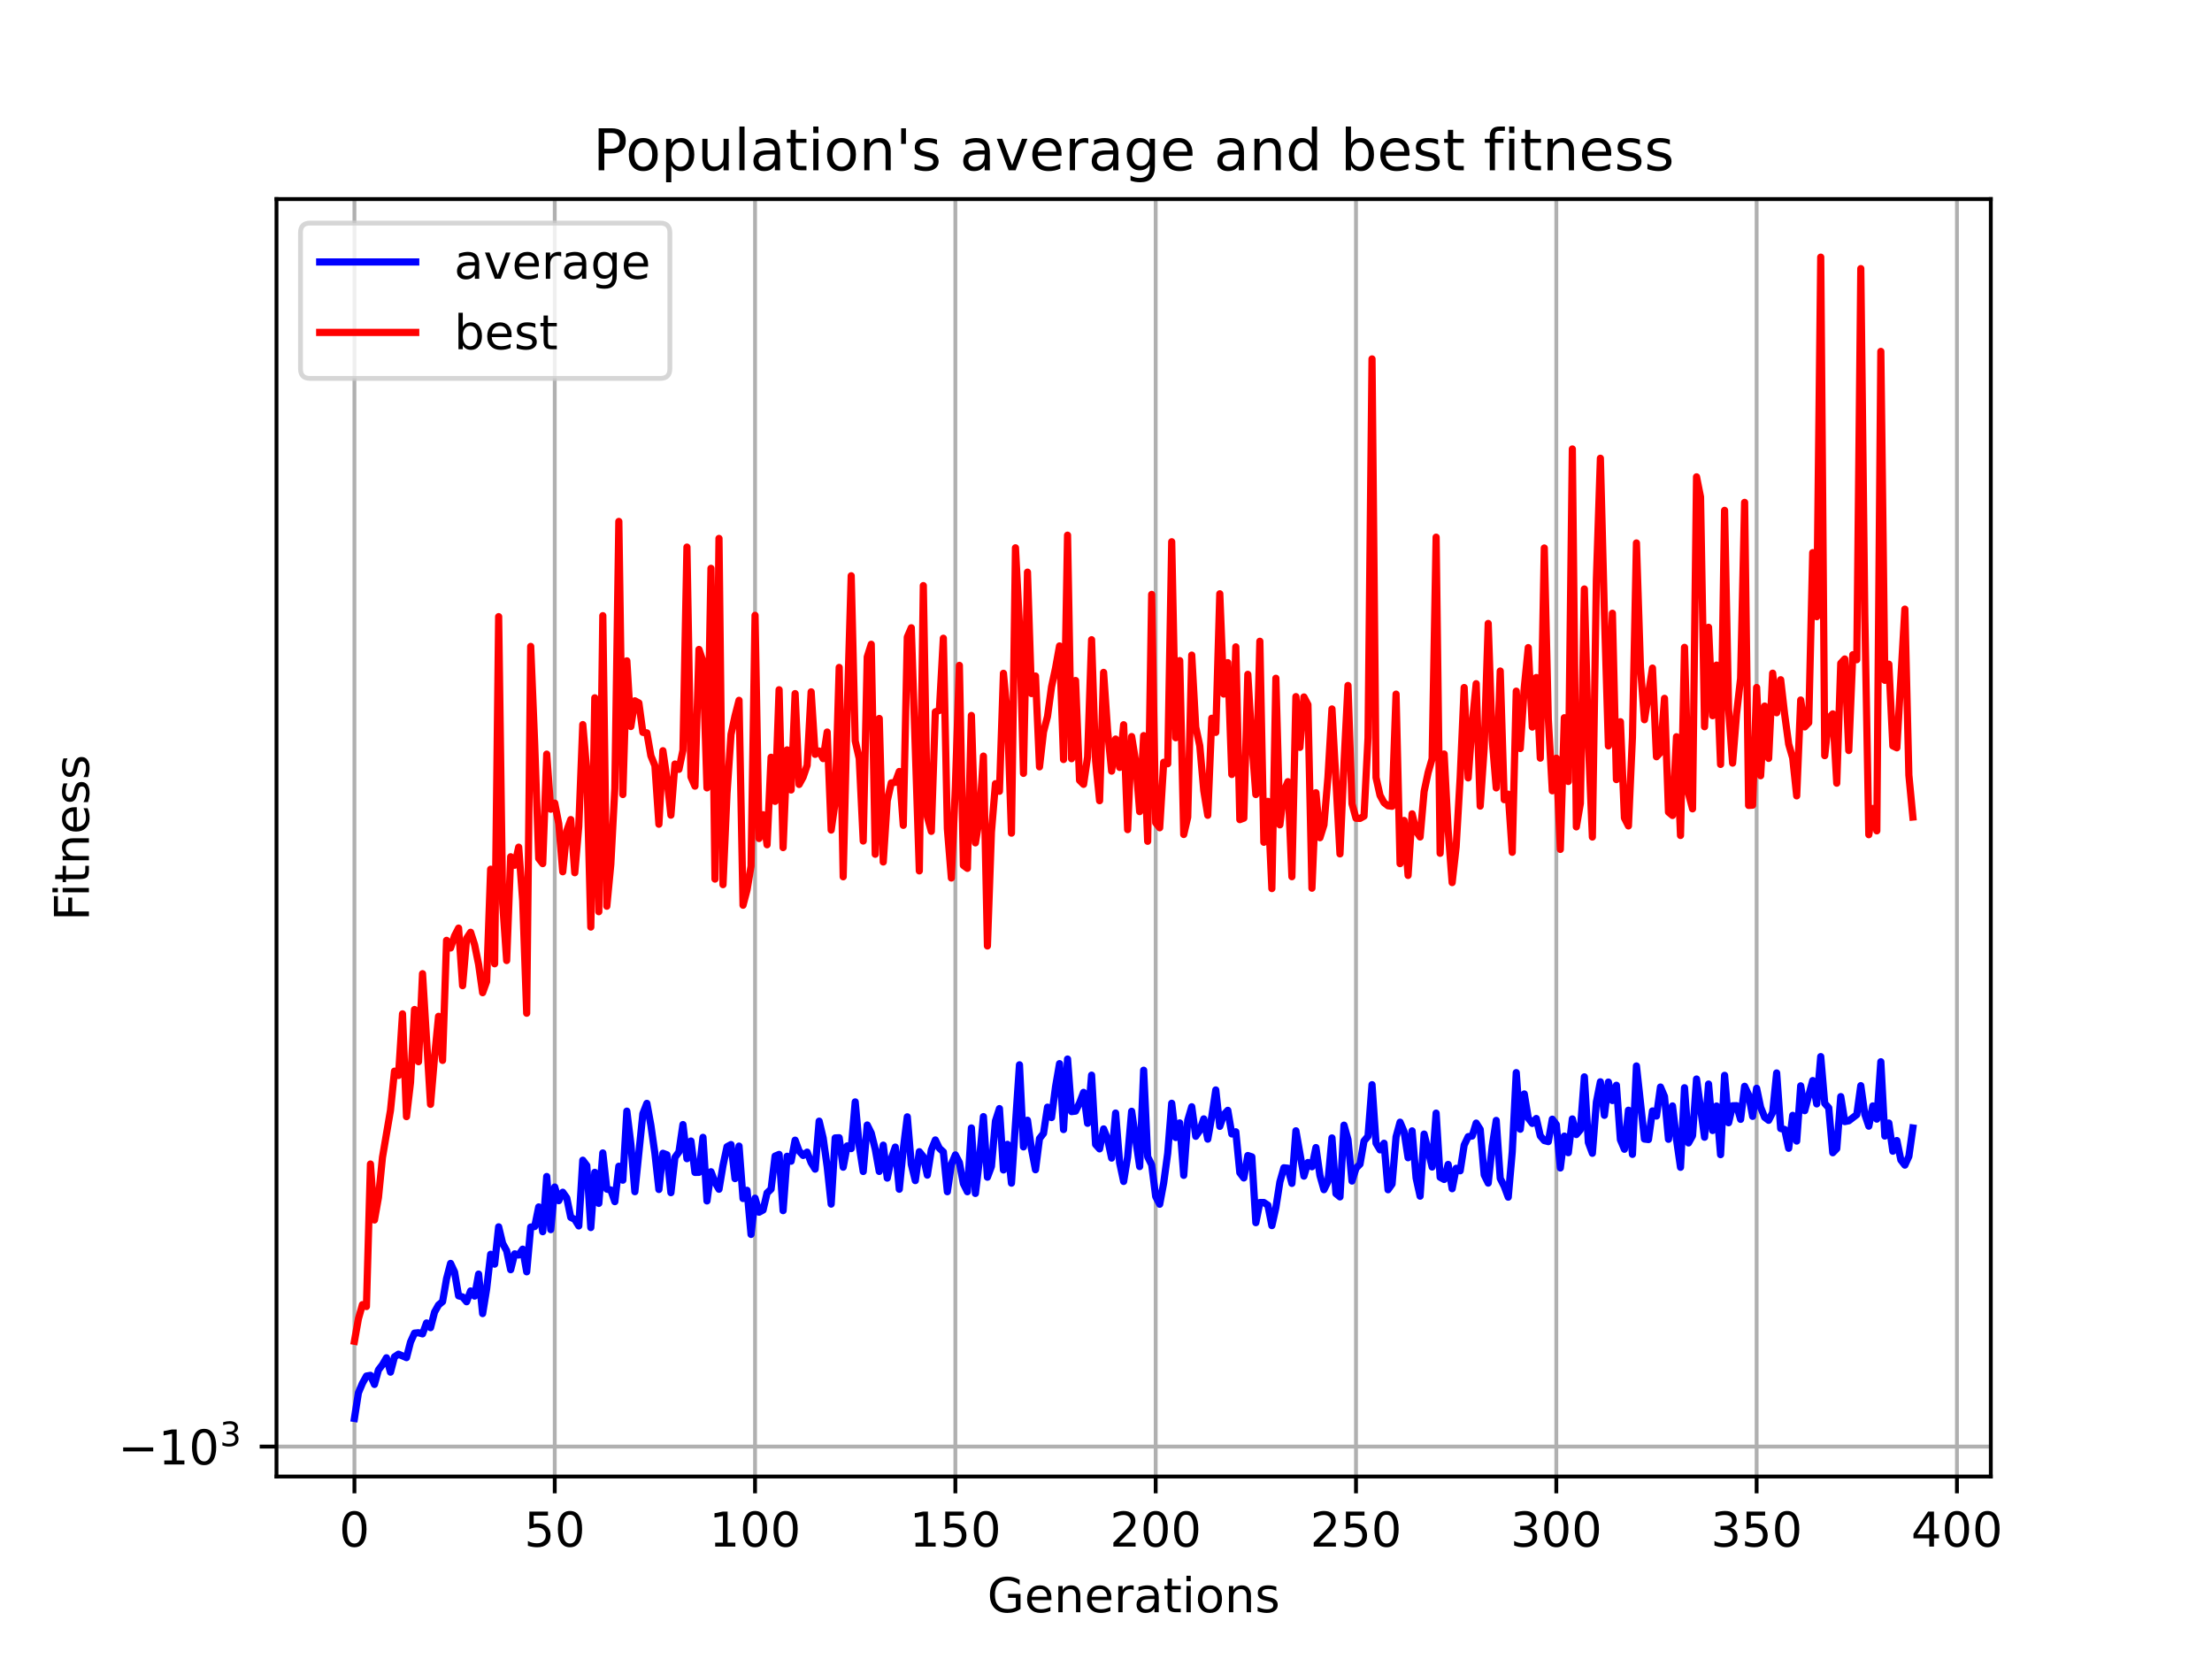 <?xml version="1.0" encoding="utf-8" standalone="no"?>
<!DOCTYPE svg PUBLIC "-//W3C//DTD SVG 1.1//EN"
  "http://www.w3.org/Graphics/SVG/1.1/DTD/svg11.dtd">
<!-- Created with matplotlib (https://matplotlib.org/) -->
<svg height="345.6pt" version="1.1" viewBox="0 0 460.8 345.6" width="460.8pt" xmlns="http://www.w3.org/2000/svg" xmlns:xlink="http://www.w3.org/1999/xlink">
 <defs>
  <style type="text/css">*{stroke-linecap:butt;stroke-linejoin:round;}</style>
 </defs>
 <g id="figure_1">
  <g id="patch_1">
   <path d="M 0 345.6 
L 460.8 345.6 
L 460.8 0 
L 0 0 
z
" style="fill:#ffffff;"/>
  </g>
  <g id="axes_1">
   <g id="patch_2">
    <path d="M 57.6 307.584 
L 414.72 307.584 
L 414.72 41.472 
L 57.6 41.472 
z
" style="fill:#ffffff;"/>
   </g>
   <g id="matplotlib.axis_1">
    <g id="xtick_1">
     <g id="line2d_1">
      <path clip-path="url(#pcdc01bdda0)" d="M 73.833 307.584 
L 73.833 41.472 
" style="fill:none;stroke:#b0b0b0;stroke-linecap:square;stroke-width:0.8;"/>
     </g>
     <g id="line2d_2">
      <defs>
       <path d="M 0 0 
L 0 3.5 
" id="m5dd252c590" style="stroke:#000000;stroke-width:0.8;"/>
      </defs>
      <g>
       <use style="stroke:#000000;stroke-width:0.8;" x="73.833" xlink:href="#m5dd252c590" y="307.584"/>
      </g>
     </g>
     <g id="text_1">
      <!-- 0 -->
      <g transform="translate(70.651 322.182)scale(0.1 -0.1)">
       <defs>
        <path d="M 31.781 66.406 
Q 24.172 66.406 20.328 58.906 
Q 16.5 51.422 16.5 36.375 
Q 16.5 21.391 20.328 13.891 
Q 24.172 6.391 31.781 6.391 
Q 39.453 6.391 43.281 13.891 
Q 47.125 21.391 47.125 36.375 
Q 47.125 51.422 43.281 58.906 
Q 39.453 66.406 31.781 66.406 
z
M 31.781 74.219 
Q 44.047 74.219 50.516 64.516 
Q 56.984 54.828 56.984 36.375 
Q 56.984 17.969 50.516 8.266 
Q 44.047 -1.422 31.781 -1.422 
Q 19.531 -1.422 13.062 8.266 
Q 6.594 17.969 6.594 36.375 
Q 6.594 54.828 13.062 64.516 
Q 19.531 74.219 31.781 74.219 
z
" id="DejaVuSans-48"/>
       </defs>
       <use xlink:href="#DejaVuSans-48"/>
      </g>
     </g>
    </g>
    <g id="xtick_2">
     <g id="line2d_3">
      <path clip-path="url(#pcdc01bdda0)" d="M 115.562 307.584 
L 115.562 41.472 
" style="fill:none;stroke:#b0b0b0;stroke-linecap:square;stroke-width:0.8;"/>
     </g>
     <g id="line2d_4">
      <g>
       <use style="stroke:#000000;stroke-width:0.8;" x="115.562" xlink:href="#m5dd252c590" y="307.584"/>
      </g>
     </g>
     <g id="text_2">
      <!-- 50 -->
      <g transform="translate(109.2 322.182)scale(0.1 -0.1)">
       <defs>
        <path d="M 10.797 72.906 
L 49.516 72.906 
L 49.516 64.594 
L 19.828 64.594 
L 19.828 46.734 
Q 21.969 47.469 24.109 47.828 
Q 26.266 48.188 28.422 48.188 
Q 40.625 48.188 47.75 41.5 
Q 54.891 34.812 54.891 23.391 
Q 54.891 11.625 47.562 5.094 
Q 40.234 -1.422 26.906 -1.422 
Q 22.312 -1.422 17.547 -0.641 
Q 12.797 0.141 7.719 1.703 
L 7.719 11.625 
Q 12.109 9.234 16.797 8.062 
Q 21.484 6.891 26.703 6.891 
Q 35.156 6.891 40.078 11.328 
Q 45.016 15.766 45.016 23.391 
Q 45.016 31 40.078 35.438 
Q 35.156 39.891 26.703 39.891 
Q 22.75 39.891 18.812 39.016 
Q 14.891 38.141 10.797 36.281 
z
" id="DejaVuSans-53"/>
       </defs>
       <use xlink:href="#DejaVuSans-53"/>
       <use x="63.623" xlink:href="#DejaVuSans-48"/>
      </g>
     </g>
    </g>
    <g id="xtick_3">
     <g id="line2d_5">
      <path clip-path="url(#pcdc01bdda0)" d="M 157.291 307.584 
L 157.291 41.472 
" style="fill:none;stroke:#b0b0b0;stroke-linecap:square;stroke-width:0.8;"/>
     </g>
     <g id="line2d_6">
      <g>
       <use style="stroke:#000000;stroke-width:0.8;" x="157.291" xlink:href="#m5dd252c590" y="307.584"/>
      </g>
     </g>
     <g id="text_3">
      <!-- 100 -->
      <g transform="translate(147.748 322.182)scale(0.1 -0.1)">
       <defs>
        <path d="M 12.406 8.297 
L 28.516 8.297 
L 28.516 63.922 
L 10.984 60.406 
L 10.984 69.391 
L 28.422 72.906 
L 38.281 72.906 
L 38.281 8.297 
L 54.391 8.297 
L 54.391 0 
L 12.406 0 
z
" id="DejaVuSans-49"/>
       </defs>
       <use xlink:href="#DejaVuSans-49"/>
       <use x="63.623" xlink:href="#DejaVuSans-48"/>
       <use x="127.246" xlink:href="#DejaVuSans-48"/>
      </g>
     </g>
    </g>
    <g id="xtick_4">
     <g id="line2d_7">
      <path clip-path="url(#pcdc01bdda0)" d="M 199.021 307.584 
L 199.021 41.472 
" style="fill:none;stroke:#b0b0b0;stroke-linecap:square;stroke-width:0.8;"/>
     </g>
     <g id="line2d_8">
      <g>
       <use style="stroke:#000000;stroke-width:0.8;" x="199.021" xlink:href="#m5dd252c590" y="307.584"/>
      </g>
     </g>
     <g id="text_4">
      <!-- 150 -->
      <g transform="translate(189.477 322.182)scale(0.1 -0.1)">
       <use xlink:href="#DejaVuSans-49"/>
       <use x="63.623" xlink:href="#DejaVuSans-53"/>
       <use x="127.246" xlink:href="#DejaVuSans-48"/>
      </g>
     </g>
    </g>
    <g id="xtick_5">
     <g id="line2d_9">
      <path clip-path="url(#pcdc01bdda0)" d="M 240.75 307.584 
L 240.75 41.472 
" style="fill:none;stroke:#b0b0b0;stroke-linecap:square;stroke-width:0.8;"/>
     </g>
     <g id="line2d_10">
      <g>
       <use style="stroke:#000000;stroke-width:0.8;" x="240.75" xlink:href="#m5dd252c590" y="307.584"/>
      </g>
     </g>
     <g id="text_5">
      <!-- 200 -->
      <g transform="translate(231.206 322.182)scale(0.1 -0.1)">
       <defs>
        <path d="M 19.188 8.297 
L 53.609 8.297 
L 53.609 0 
L 7.328 0 
L 7.328 8.297 
Q 12.938 14.109 22.625 23.891 
Q 32.328 33.688 34.812 36.531 
Q 39.547 41.844 41.422 45.531 
Q 43.312 49.219 43.312 52.781 
Q 43.312 58.594 39.234 62.25 
Q 35.156 65.922 28.609 65.922 
Q 23.969 65.922 18.812 64.312 
Q 13.672 62.703 7.812 59.422 
L 7.812 69.391 
Q 13.766 71.781 18.938 73 
Q 24.125 74.219 28.422 74.219 
Q 39.75 74.219 46.484 68.547 
Q 53.219 62.891 53.219 53.422 
Q 53.219 48.922 51.531 44.891 
Q 49.859 40.875 45.406 35.406 
Q 44.188 33.984 37.641 27.219 
Q 31.109 20.453 19.188 8.297 
z
" id="DejaVuSans-50"/>
       </defs>
       <use xlink:href="#DejaVuSans-50"/>
       <use x="63.623" xlink:href="#DejaVuSans-48"/>
       <use x="127.246" xlink:href="#DejaVuSans-48"/>
      </g>
     </g>
    </g>
    <g id="xtick_6">
     <g id="line2d_11">
      <path clip-path="url(#pcdc01bdda0)" d="M 282.48 307.584 
L 282.48 41.472 
" style="fill:none;stroke:#b0b0b0;stroke-linecap:square;stroke-width:0.8;"/>
     </g>
     <g id="line2d_12">
      <g>
       <use style="stroke:#000000;stroke-width:0.8;" x="282.48" xlink:href="#m5dd252c590" y="307.584"/>
      </g>
     </g>
     <g id="text_6">
      <!-- 250 -->
      <g transform="translate(272.936 322.182)scale(0.1 -0.1)">
       <use xlink:href="#DejaVuSans-50"/>
       <use x="63.623" xlink:href="#DejaVuSans-53"/>
       <use x="127.246" xlink:href="#DejaVuSans-48"/>
      </g>
     </g>
    </g>
    <g id="xtick_7">
     <g id="line2d_13">
      <path clip-path="url(#pcdc01bdda0)" d="M 324.209 307.584 
L 324.209 41.472 
" style="fill:none;stroke:#b0b0b0;stroke-linecap:square;stroke-width:0.8;"/>
     </g>
     <g id="line2d_14">
      <g>
       <use style="stroke:#000000;stroke-width:0.8;" x="324.209" xlink:href="#m5dd252c590" y="307.584"/>
      </g>
     </g>
     <g id="text_7">
      <!-- 300 -->
      <g transform="translate(314.665 322.182)scale(0.1 -0.1)">
       <defs>
        <path d="M 40.578 39.312 
Q 47.656 37.797 51.625 33 
Q 55.609 28.219 55.609 21.188 
Q 55.609 10.406 48.188 4.484 
Q 40.766 -1.422 27.094 -1.422 
Q 22.516 -1.422 17.656 -0.516 
Q 12.797 0.391 7.625 2.203 
L 7.625 11.719 
Q 11.719 9.328 16.594 8.109 
Q 21.484 6.891 26.812 6.891 
Q 36.078 6.891 40.938 10.547 
Q 45.797 14.203 45.797 21.188 
Q 45.797 27.641 41.281 31.266 
Q 36.766 34.906 28.719 34.906 
L 20.219 34.906 
L 20.219 43.016 
L 29.109 43.016 
Q 36.375 43.016 40.234 45.922 
Q 44.094 48.828 44.094 54.297 
Q 44.094 59.906 40.109 62.906 
Q 36.141 65.922 28.719 65.922 
Q 24.656 65.922 20.016 65.031 
Q 15.375 64.156 9.812 62.312 
L 9.812 71.094 
Q 15.438 72.656 20.344 73.438 
Q 25.25 74.219 29.594 74.219 
Q 40.828 74.219 47.359 69.109 
Q 53.906 64.016 53.906 55.328 
Q 53.906 49.266 50.438 45.094 
Q 46.969 40.922 40.578 39.312 
z
" id="DejaVuSans-51"/>
       </defs>
       <use xlink:href="#DejaVuSans-51"/>
       <use x="63.623" xlink:href="#DejaVuSans-48"/>
       <use x="127.246" xlink:href="#DejaVuSans-48"/>
      </g>
     </g>
    </g>
    <g id="xtick_8">
     <g id="line2d_15">
      <path clip-path="url(#pcdc01bdda0)" d="M 365.938 307.584 
L 365.938 41.472 
" style="fill:none;stroke:#b0b0b0;stroke-linecap:square;stroke-width:0.8;"/>
     </g>
     <g id="line2d_16">
      <g>
       <use style="stroke:#000000;stroke-width:0.8;" x="365.938" xlink:href="#m5dd252c590" y="307.584"/>
      </g>
     </g>
     <g id="text_8">
      <!-- 350 -->
      <g transform="translate(356.395 322.182)scale(0.1 -0.1)">
       <use xlink:href="#DejaVuSans-51"/>
       <use x="63.623" xlink:href="#DejaVuSans-53"/>
       <use x="127.246" xlink:href="#DejaVuSans-48"/>
      </g>
     </g>
    </g>
    <g id="xtick_9">
     <g id="line2d_17">
      <path clip-path="url(#pcdc01bdda0)" d="M 407.668 307.584 
L 407.668 41.472 
" style="fill:none;stroke:#b0b0b0;stroke-linecap:square;stroke-width:0.8;"/>
     </g>
     <g id="line2d_18">
      <g>
       <use style="stroke:#000000;stroke-width:0.8;" x="407.668" xlink:href="#m5dd252c590" y="307.584"/>
      </g>
     </g>
     <g id="text_9">
      <!-- 400 -->
      <g transform="translate(398.124 322.182)scale(0.1 -0.1)">
       <defs>
        <path d="M 37.797 64.312 
L 12.891 25.391 
L 37.797 25.391 
z
M 35.203 72.906 
L 47.609 72.906 
L 47.609 25.391 
L 58.016 25.391 
L 58.016 17.188 
L 47.609 17.188 
L 47.609 0 
L 37.797 0 
L 37.797 17.188 
L 4.891 17.188 
L 4.891 26.703 
z
" id="DejaVuSans-52"/>
       </defs>
       <use xlink:href="#DejaVuSans-52"/>
       <use x="63.623" xlink:href="#DejaVuSans-48"/>
       <use x="127.246" xlink:href="#DejaVuSans-48"/>
      </g>
     </g>
    </g>
    <g id="text_10">
     <!-- Generations -->
     <g transform="translate(205.662 335.861)scale(0.1 -0.1)">
      <defs>
       <path d="M 59.516 10.406 
L 59.516 29.984 
L 43.406 29.984 
L 43.406 38.094 
L 69.281 38.094 
L 69.281 6.781 
Q 63.578 2.734 56.688 0.656 
Q 49.812 -1.422 42 -1.422 
Q 24.906 -1.422 15.25 8.562 
Q 5.609 18.562 5.609 36.375 
Q 5.609 54.25 15.25 64.234 
Q 24.906 74.219 42 74.219 
Q 49.125 74.219 55.547 72.453 
Q 61.969 70.703 67.391 67.281 
L 67.391 56.781 
Q 61.922 61.422 55.766 63.766 
Q 49.609 66.109 42.828 66.109 
Q 29.438 66.109 22.719 58.641 
Q 16.016 51.172 16.016 36.375 
Q 16.016 21.625 22.719 14.156 
Q 29.438 6.688 42.828 6.688 
Q 48.047 6.688 52.141 7.594 
Q 56.25 8.5 59.516 10.406 
z
" id="DejaVuSans-71"/>
       <path d="M 56.203 29.594 
L 56.203 25.203 
L 14.891 25.203 
Q 15.484 15.922 20.484 11.062 
Q 25.484 6.203 34.422 6.203 
Q 39.594 6.203 44.453 7.469 
Q 49.312 8.734 54.109 11.281 
L 54.109 2.781 
Q 49.266 0.734 44.188 -0.344 
Q 39.109 -1.422 33.891 -1.422 
Q 20.797 -1.422 13.156 6.188 
Q 5.516 13.812 5.516 26.812 
Q 5.516 40.234 12.766 48.109 
Q 20.016 56 32.328 56 
Q 43.359 56 49.781 48.891 
Q 56.203 41.797 56.203 29.594 
z
M 47.219 32.234 
Q 47.125 39.594 43.094 43.984 
Q 39.062 48.391 32.422 48.391 
Q 24.906 48.391 20.391 44.141 
Q 15.875 39.891 15.188 32.172 
z
" id="DejaVuSans-101"/>
       <path d="M 54.891 33.016 
L 54.891 0 
L 45.906 0 
L 45.906 32.719 
Q 45.906 40.484 42.875 44.328 
Q 39.844 48.188 33.797 48.188 
Q 26.516 48.188 22.312 43.547 
Q 18.109 38.922 18.109 30.906 
L 18.109 0 
L 9.078 0 
L 9.078 54.688 
L 18.109 54.688 
L 18.109 46.188 
Q 21.344 51.125 25.703 53.562 
Q 30.078 56 35.797 56 
Q 45.219 56 50.047 50.172 
Q 54.891 44.344 54.891 33.016 
z
" id="DejaVuSans-110"/>
       <path d="M 41.109 46.297 
Q 39.594 47.172 37.812 47.578 
Q 36.031 48 33.891 48 
Q 26.266 48 22.188 43.047 
Q 18.109 38.094 18.109 28.812 
L 18.109 0 
L 9.078 0 
L 9.078 54.688 
L 18.109 54.688 
L 18.109 46.188 
Q 20.953 51.172 25.484 53.578 
Q 30.031 56 36.531 56 
Q 37.453 56 38.578 55.875 
Q 39.703 55.766 41.062 55.516 
z
" id="DejaVuSans-114"/>
       <path d="M 34.281 27.484 
Q 23.391 27.484 19.188 25 
Q 14.984 22.516 14.984 16.5 
Q 14.984 11.719 18.141 8.906 
Q 21.297 6.109 26.703 6.109 
Q 34.188 6.109 38.703 11.406 
Q 43.219 16.703 43.219 25.484 
L 43.219 27.484 
z
M 52.203 31.203 
L 52.203 0 
L 43.219 0 
L 43.219 8.297 
Q 40.141 3.328 35.547 0.953 
Q 30.953 -1.422 24.312 -1.422 
Q 15.922 -1.422 10.953 3.297 
Q 6 8.016 6 15.922 
Q 6 25.141 12.172 29.828 
Q 18.359 34.516 30.609 34.516 
L 43.219 34.516 
L 43.219 35.406 
Q 43.219 41.609 39.141 45 
Q 35.062 48.391 27.688 48.391 
Q 23 48.391 18.547 47.266 
Q 14.109 46.141 10.016 43.891 
L 10.016 52.203 
Q 14.938 54.109 19.578 55.047 
Q 24.219 56 28.609 56 
Q 40.484 56 46.344 49.844 
Q 52.203 43.703 52.203 31.203 
z
" id="DejaVuSans-97"/>
       <path d="M 18.312 70.219 
L 18.312 54.688 
L 36.812 54.688 
L 36.812 47.703 
L 18.312 47.703 
L 18.312 18.016 
Q 18.312 11.328 20.141 9.422 
Q 21.969 7.516 27.594 7.516 
L 36.812 7.516 
L 36.812 0 
L 27.594 0 
Q 17.188 0 13.234 3.875 
Q 9.281 7.766 9.281 18.016 
L 9.281 47.703 
L 2.688 47.703 
L 2.688 54.688 
L 9.281 54.688 
L 9.281 70.219 
z
" id="DejaVuSans-116"/>
       <path d="M 9.422 54.688 
L 18.406 54.688 
L 18.406 0 
L 9.422 0 
z
M 9.422 75.984 
L 18.406 75.984 
L 18.406 64.594 
L 9.422 64.594 
z
" id="DejaVuSans-105"/>
       <path d="M 30.609 48.391 
Q 23.391 48.391 19.188 42.75 
Q 14.984 37.109 14.984 27.297 
Q 14.984 17.484 19.156 11.844 
Q 23.344 6.203 30.609 6.203 
Q 37.797 6.203 41.984 11.859 
Q 46.188 17.531 46.188 27.297 
Q 46.188 37.016 41.984 42.703 
Q 37.797 48.391 30.609 48.391 
z
M 30.609 56 
Q 42.328 56 49.016 48.375 
Q 55.719 40.766 55.719 27.297 
Q 55.719 13.875 49.016 6.219 
Q 42.328 -1.422 30.609 -1.422 
Q 18.844 -1.422 12.172 6.219 
Q 5.516 13.875 5.516 27.297 
Q 5.516 40.766 12.172 48.375 
Q 18.844 56 30.609 56 
z
" id="DejaVuSans-111"/>
       <path d="M 44.281 53.078 
L 44.281 44.578 
Q 40.484 46.531 36.375 47.5 
Q 32.281 48.484 27.875 48.484 
Q 21.188 48.484 17.844 46.438 
Q 14.5 44.391 14.5 40.281 
Q 14.5 37.156 16.891 35.375 
Q 19.281 33.594 26.516 31.984 
L 29.594 31.297 
Q 39.156 29.25 43.188 25.516 
Q 47.219 21.781 47.219 15.094 
Q 47.219 7.469 41.188 3.016 
Q 35.156 -1.422 24.609 -1.422 
Q 20.219 -1.422 15.453 -0.562 
Q 10.688 0.297 5.422 2 
L 5.422 11.281 
Q 10.406 8.688 15.234 7.391 
Q 20.062 6.109 24.812 6.109 
Q 31.156 6.109 34.562 8.281 
Q 37.984 10.453 37.984 14.406 
Q 37.984 18.062 35.516 20.016 
Q 33.062 21.969 24.703 23.781 
L 21.578 24.516 
Q 13.234 26.266 9.516 29.906 
Q 5.812 33.547 5.812 39.891 
Q 5.812 47.609 11.281 51.797 
Q 16.75 56 26.812 56 
Q 31.781 56 36.172 55.266 
Q 40.578 54.547 44.281 53.078 
z
" id="DejaVuSans-115"/>
      </defs>
      <use xlink:href="#DejaVuSans-71"/>
      <use x="77.49" xlink:href="#DejaVuSans-101"/>
      <use x="139.014" xlink:href="#DejaVuSans-110"/>
      <use x="202.393" xlink:href="#DejaVuSans-101"/>
      <use x="263.916" xlink:href="#DejaVuSans-114"/>
      <use x="305.029" xlink:href="#DejaVuSans-97"/>
      <use x="366.309" xlink:href="#DejaVuSans-116"/>
      <use x="405.518" xlink:href="#DejaVuSans-105"/>
      <use x="433.301" xlink:href="#DejaVuSans-111"/>
      <use x="494.482" xlink:href="#DejaVuSans-110"/>
      <use x="557.861" xlink:href="#DejaVuSans-115"/>
     </g>
    </g>
   </g>
   <g id="matplotlib.axis_2">
    <g id="ytick_1">
     <g id="line2d_19">
      <path clip-path="url(#pcdc01bdda0)" d="M 57.6 301.35 
L 414.72 301.35 
" style="fill:none;stroke:#b0b0b0;stroke-linecap:square;stroke-width:0.8;"/>
     </g>
     <g id="line2d_20">
      <defs>
       <path d="M 0 0 
L -3.5 0 
" id="mf32c71e950" style="stroke:#000000;stroke-width:0.8;"/>
      </defs>
      <g>
       <use style="stroke:#000000;stroke-width:0.8;" x="57.6" xlink:href="#mf32c71e950" y="301.35"/>
      </g>
     </g>
     <g id="text_11">
      <!-- $\mathdefault{-10^{3}}$ -->
      <g transform="translate(24.6 305.15)scale(0.1 -0.1)">
       <defs>
        <path d="M 10.594 35.5 
L 73.188 35.5 
L 73.188 27.203 
L 10.594 27.203 
z
" id="DejaVuSans-8722"/>
       </defs>
       <use transform="translate(0 0.766)" xlink:href="#DejaVuSans-8722"/>
       <use transform="translate(83.789 0.766)" xlink:href="#DejaVuSans-49"/>
       <use transform="translate(147.412 0.766)" xlink:href="#DejaVuSans-48"/>
       <use transform="translate(211.992 39.047)scale(0.7)" xlink:href="#DejaVuSans-51"/>
      </g>
     </g>
    </g>
    <g id="text_12">
     <!-- Fitness -->
     <g transform="translate(18.52 191.845)rotate(-90)scale(0.1 -0.1)">
      <defs>
       <path d="M 9.812 72.906 
L 51.703 72.906 
L 51.703 64.594 
L 19.672 64.594 
L 19.672 43.109 
L 48.578 43.109 
L 48.578 34.812 
L 19.672 34.812 
L 19.672 0 
L 9.812 0 
z
" id="DejaVuSans-70"/>
      </defs>
      <use xlink:href="#DejaVuSans-70"/>
      <use x="50.27" xlink:href="#DejaVuSans-105"/>
      <use x="78.053" xlink:href="#DejaVuSans-116"/>
      <use x="117.262" xlink:href="#DejaVuSans-110"/>
      <use x="180.641" xlink:href="#DejaVuSans-101"/>
      <use x="242.164" xlink:href="#DejaVuSans-115"/>
      <use x="294.264" xlink:href="#DejaVuSans-115"/>
     </g>
    </g>
   </g>
   <g id="line2d_21">
    <path clip-path="url(#pcdc01bdda0)" d="M 73.833 295.488 
L 74.667 290.143 
L 75.502 288.164 
L 76.336 286.657 
L 77.171 286.505 
L 78.006 288.398 
L 78.84 285.379 
L 79.675 284.287 
L 80.509 282.851 
L 81.344 285.844 
L 82.179 282.656 
L 83.013 282.1 
L 84.682 282.82 
L 85.517 279.569 
L 86.352 277.715 
L 87.186 277.631 
L 88.021 277.873 
L 88.855 275.594 
L 89.69 276.578 
L 90.524 273.335 
L 91.359 271.844 
L 92.194 271.153 
L 93.028 266.363 
L 93.863 263.193 
L 94.697 265.002 
L 95.532 269.946 
L 96.367 270.178 
L 97.201 271.179 
L 98.036 268.931 
L 98.87 269.998 
L 99.705 265.416 
L 100.54 273.642 
L 101.374 268.532 
L 102.209 261.294 
L 103.043 263.342 
L 103.878 255.57 
L 104.712 259.029 
L 105.547 260.56 
L 106.382 264.504 
L 107.216 261.197 
L 108.051 261.442 
L 108.885 260.225 
L 109.72 264.941 
L 110.555 255.615 
L 111.389 255.511 
L 112.224 251.426 
L 113.058 256.586 
L 113.893 245.087 
L 114.728 256.155 
L 115.562 247.278 
L 116.397 250.121 
L 117.231 248.366 
L 118.066 249.55 
L 118.9 253.595 
L 119.735 254.022 
L 120.57 255.382 
L 121.404 241.694 
L 122.239 242.804 
L 123.073 255.723 
L 123.908 244.218 
L 124.743 250.685 
L 125.577 240.179 
L 126.412 247.718 
L 127.246 247.897 
L 128.081 250.323 
L 128.916 242.947 
L 129.75 245.854 
L 130.585 231.471 
L 131.419 238.299 
L 132.254 248.25 
L 133.923 231.999 
L 134.758 229.852 
L 135.592 234.421 
L 136.427 240.261 
L 137.261 247.79 
L 138.096 240.252 
L 138.931 240.566 
L 139.765 248.455 
L 140.6 241.114 
L 141.434 239.961 
L 142.269 234.267 
L 143.103 241.377 
L 143.938 237.694 
L 144.773 244.237 
L 145.607 244.219 
L 146.442 236.929 
L 147.276 250.179 
L 148.111 244.099 
L 148.946 246.275 
L 149.78 247.74 
L 150.615 242.787 
L 151.449 238.885 
L 152.284 238.436 
L 153.119 245.526 
L 153.953 238.753 
L 154.788 249.672 
L 155.622 247.961 
L 156.457 257.149 
L 157.291 249.604 
L 158.126 252.526 
L 158.961 252.074 
L 159.795 248.508 
L 160.63 247.717 
L 161.464 240.835 
L 162.299 240.488 
L 163.134 252.201 
L 163.968 240.872 
L 164.803 241.902 
L 165.637 237.519 
L 166.472 239.783 
L 167.307 240.699 
L 168.141 240.012 
L 168.976 242.199 
L 169.81 243.557 
L 170.645 233.559 
L 171.479 237.059 
L 172.314 243.041 
L 173.149 250.833 
L 173.983 237.05 
L 174.818 237.013 
L 175.652 243.15 
L 176.487 238.71 
L 177.322 239.275 
L 178.156 229.545 
L 178.991 238.717 
L 179.825 244.045 
L 180.66 234.358 
L 181.495 236.045 
L 182.329 239.39 
L 183.164 244.033 
L 183.998 238.555 
L 184.833 245.419 
L 185.667 241.404 
L 186.502 238.956 
L 187.337 247.738 
L 188.171 239.365 
L 189.006 232.653 
L 189.84 242.549 
L 190.675 245.941 
L 191.51 239.918 
L 192.344 240.958 
L 193.179 244.8 
L 194.013 239.537 
L 194.848 237.473 
L 195.683 239.205 
L 196.517 239.963 
L 197.352 248.255 
L 198.186 242.566 
L 199.021 240.589 
L 199.855 242.182 
L 200.69 246.564 
L 201.525 248.258 
L 202.359 234.973 
L 203.194 248.616 
L 204.028 241.697 
L 204.863 232.611 
L 205.698 245.231 
L 206.532 242.993 
L 207.367 233.534 
L 208.201 230.942 
L 209.036 243.725 
L 209.87 238.386 
L 210.705 246.472 
L 212.374 221.819 
L 213.209 238.924 
L 214.043 233.37 
L 214.878 239.354 
L 215.713 243.68 
L 216.547 237.178 
L 217.382 236.105 
L 218.216 230.639 
L 219.051 232.808 
L 219.886 226.415 
L 220.72 221.575 
L 221.555 235.307 
L 222.389 220.618 
L 223.224 231.565 
L 224.058 231.468 
L 224.893 229.772 
L 225.728 227.561 
L 226.562 234.005 
L 227.397 223.974 
L 228.231 238.399 
L 229.066 239.334 
L 229.901 235.174 
L 230.735 237.311 
L 231.57 241.251 
L 232.404 231.868 
L 233.239 242.203 
L 234.074 246.115 
L 234.908 240.994 
L 235.743 231.498 
L 237.412 243.018 
L 238.246 222.947 
L 239.081 240.983 
L 239.916 242.649 
L 240.75 249.254 
L 241.585 250.863 
L 242.419 246.412 
L 243.254 240.242 
L 244.089 229.832 
L 244.923 236.961 
L 245.758 233.926 
L 246.592 244.846 
L 247.427 233.389 
L 248.262 230.559 
L 249.096 236.714 
L 249.931 235.493 
L 250.765 233.082 
L 251.6 237.304 
L 252.434 232.607 
L 253.269 227.056 
L 254.104 234.642 
L 254.938 232.212 
L 255.773 231.302 
L 256.607 236.224 
L 257.442 235.772 
L 258.277 244.294 
L 259.111 245.39 
L 259.946 240.716 
L 260.78 240.993 
L 261.615 254.707 
L 262.45 250.508 
L 263.284 250.503 
L 264.119 251.06 
L 264.953 255.316 
L 265.788 251.576 
L 266.622 246.229 
L 267.457 243.271 
L 268.292 243.364 
L 269.126 246.519 
L 269.961 235.566 
L 271.63 245.009 
L 272.465 242.169 
L 273.299 243.056 
L 274.134 239.057 
L 274.968 244.867 
L 275.803 247.832 
L 276.637 246.129 
L 277.472 237.052 
L 278.307 248.654 
L 279.141 249.338 
L 279.976 234.391 
L 280.81 237.389 
L 281.645 246.036 
L 282.48 243.374 
L 283.314 242.507 
L 284.149 237.698 
L 284.983 236.704 
L 285.818 225.959 
L 286.653 238.141 
L 287.487 239.538 
L 288.322 238.157 
L 289.156 247.844 
L 289.991 246.656 
L 290.825 236.822 
L 291.66 233.773 
L 292.495 235.739 
L 293.329 241.179 
L 294.164 235.582 
L 294.998 245.398 
L 295.833 249.183 
L 296.668 236.249 
L 298.337 243.112 
L 299.171 231.883 
L 300.006 245.245 
L 300.841 245.706 
L 301.675 242.574 
L 302.51 247.637 
L 303.344 243.378 
L 304.179 243.9 
L 305.013 238.552 
L 305.848 236.787 
L 306.683 236.651 
L 307.517 233.962 
L 308.352 235.272 
L 309.186 244.762 
L 310.021 246.461 
L 310.856 238.764 
L 311.69 233.401 
L 312.525 245.484 
L 313.359 247.133 
L 314.194 249.39 
L 315.029 239.961 
L 315.863 223.446 
L 316.698 235.241 
L 317.532 227.888 
L 318.367 232.915 
L 319.201 234.024 
L 320.036 233.005 
L 320.871 236.618 
L 321.705 237.599 
L 322.54 237.822 
L 323.374 233.149 
L 324.209 234.258 
L 325.044 243.312 
L 325.878 236.671 
L 326.713 240.129 
L 327.547 233.094 
L 328.382 236.345 
L 329.217 235.355 
L 330.051 224.328 
L 330.886 237.993 
L 331.72 240.251 
L 332.555 229.585 
L 333.389 225.362 
L 334.224 232.34 
L 335.059 225.414 
L 335.893 229.265 
L 336.728 226.078 
L 337.562 237.431 
L 338.397 239.413 
L 339.232 231.278 
L 340.066 240.475 
L 340.901 222.059 
L 342.57 237.284 
L 343.404 237.39 
L 344.239 231.428 
L 345.074 232.491 
L 345.908 226.448 
L 346.743 228.414 
L 347.577 237.335 
L 348.412 230.386 
L 349.247 237.366 
L 350.081 243.17 
L 350.916 226.594 
L 351.75 238.097 
L 352.585 236.602 
L 353.42 224.778 
L 355.089 236.908 
L 355.923 225.83 
L 356.758 235.501 
L 357.592 230.401 
L 358.427 240.536 
L 359.262 224.013 
L 360.096 233.891 
L 360.931 230.355 
L 361.765 230.33 
L 362.6 233.18 
L 363.435 226.296 
L 364.269 228.09 
L 365.104 232.56 
L 365.938 226.71 
L 366.773 230.674 
L 367.608 232.748 
L 368.442 233.383 
L 369.277 231.735 
L 370.111 223.516 
L 370.946 235.091 
L 371.78 235.287 
L 372.615 239.212 
L 373.45 232.352 
L 374.284 237.709 
L 375.119 226.199 
L 375.953 231.376 
L 377.623 225.104 
L 378.457 229.965 
L 379.292 220.109 
L 380.126 229.853 
L 380.961 230.797 
L 381.796 240.137 
L 382.63 239.285 
L 383.465 228.444 
L 384.299 233.649 
L 385.134 233.483 
L 386.803 232.203 
L 387.638 226.161 
L 388.472 232.117 
L 389.307 234.601 
L 390.141 230.382 
L 390.976 233.137 
L 391.811 221.183 
L 392.645 236.658 
L 393.48 233.948 
L 394.314 239.814 
L 395.149 237.595 
L 395.984 241.64 
L 396.818 242.718 
L 397.653 240.89 
L 398.487 234.976 
L 398.487 234.976 
" style="fill:none;stroke:#0000ff;stroke-linecap:square;stroke-width:1.5;"/>
   </g>
   <g id="line2d_22">
    <path clip-path="url(#pcdc01bdda0)" d="M 73.833 279.414 
L 74.667 274.717 
L 75.502 271.777 
L 76.336 272.174 
L 77.171 242.486 
L 78.006 254.148 
L 78.84 249.455 
L 79.675 241.102 
L 81.344 231.305 
L 82.179 223.14 
L 83.013 224.043 
L 83.848 211.207 
L 84.682 232.618 
L 85.517 225.506 
L 86.352 210.298 
L 87.186 221.175 
L 88.021 202.839 
L 89.69 230.054 
L 90.524 220.18 
L 91.359 211.719 
L 92.194 220.9 
L 93.028 195.891 
L 93.863 197.483 
L 94.697 194.96 
L 95.532 193.341 
L 96.367 205.338 
L 97.201 195.486 
L 98.036 194.209 
L 98.87 196.802 
L 99.705 200.911 
L 100.54 206.798 
L 101.374 204.478 
L 102.209 181.076 
L 103.043 200.774 
L 103.878 128.459 
L 104.712 188.156 
L 105.547 200.098 
L 106.382 178.478 
L 107.216 180.247 
L 108.051 176.479 
L 108.885 187.607 
L 109.72 211.076 
L 110.555 134.659 
L 111.389 155.028 
L 112.224 178.839 
L 113.058 179.909 
L 113.893 157.102 
L 114.728 168.573 
L 115.562 167.298 
L 116.397 171.586 
L 117.231 181.605 
L 118.066 173.089 
L 118.9 170.733 
L 119.735 181.809 
L 120.57 172.135 
L 121.404 150.943 
L 122.239 160.616 
L 123.073 193.128 
L 123.908 145.366 
L 124.743 189.923 
L 125.577 128.256 
L 126.412 188.783 
L 127.246 180.031 
L 128.081 164.212 
L 128.916 108.623 
L 129.75 165.517 
L 130.585 137.666 
L 131.419 151.35 
L 132.254 145.996 
L 133.088 146.437 
L 133.923 152.567 
L 134.758 152.668 
L 135.592 157.445 
L 136.427 159.493 
L 137.261 171.702 
L 138.096 156.389 
L 138.931 162.196 
L 139.765 169.813 
L 140.6 159.164 
L 141.434 160.269 
L 142.269 156.301 
L 143.103 113.968 
L 143.938 161.845 
L 144.773 163.771 
L 145.607 135.291 
L 146.442 137.775 
L 147.276 164.134 
L 148.111 118.397 
L 148.946 183.13 
L 149.78 112.164 
L 150.615 184.286 
L 151.449 165.304 
L 152.284 152.999 
L 153.119 149.131 
L 153.953 145.891 
L 154.788 188.576 
L 155.622 185.39 
L 156.457 180.414 
L 157.291 128.185 
L 158.126 174.674 
L 158.961 169.721 
L 159.795 175.978 
L 160.63 157.751 
L 161.464 166.938 
L 162.299 143.686 
L 163.134 176.571 
L 163.968 156.215 
L 164.803 164.569 
L 165.637 144.488 
L 166.472 163.418 
L 167.307 161.883 
L 168.141 159.43 
L 168.976 144.125 
L 169.81 157.149 
L 170.645 156.45 
L 171.479 158.035 
L 172.314 152.497 
L 173.149 172.915 
L 173.983 167.08 
L 174.818 139.038 
L 175.652 182.648 
L 176.487 148.153 
L 177.322 119.945 
L 178.156 154.345 
L 178.991 158.015 
L 179.825 175.203 
L 180.66 136.854 
L 181.495 134.214 
L 182.329 177.957 
L 183.164 149.67 
L 183.998 179.57 
L 184.833 166.818 
L 185.667 163.087 
L 186.502 162.97 
L 187.337 160.708 
L 188.171 171.93 
L 189.006 132.72 
L 189.84 130.778 
L 191.51 181.425 
L 192.344 121.991 
L 193.179 170.129 
L 194.013 173.185 
L 194.848 148.29 
L 195.683 147.996 
L 196.517 132.958 
L 197.352 172.637 
L 198.186 182.908 
L 199.021 163.937 
L 199.855 138.607 
L 200.69 180.277 
L 201.525 180.895 
L 202.359 149.043 
L 203.194 175.588 
L 204.028 170.507 
L 204.863 157.509 
L 205.698 197.062 
L 206.532 173.349 
L 207.367 163.256 
L 208.201 164.838 
L 209.036 140.26 
L 209.87 149.132 
L 210.705 173.564 
L 211.54 114.118 
L 212.374 130.279 
L 213.209 161.109 
L 214.043 119.187 
L 214.878 144.484 
L 215.713 140.827 
L 216.547 159.752 
L 217.382 152.478 
L 218.216 149.237 
L 219.051 143.098 
L 219.886 139.184 
L 220.72 134.559 
L 221.555 158.223 
L 222.389 111.488 
L 223.224 158.058 
L 224.058 141.759 
L 224.893 162.561 
L 225.728 163.391 
L 226.562 157.689 
L 227.397 133.265 
L 228.231 158.484 
L 229.066 166.804 
L 229.901 140.071 
L 230.735 152.218 
L 231.57 160.64 
L 232.404 153.955 
L 233.239 159.866 
L 234.074 150.975 
L 234.908 172.825 
L 235.743 153.436 
L 236.577 158.612 
L 237.412 169.078 
L 238.246 153.243 
L 239.081 175.257 
L 239.916 123.824 
L 240.75 171.391 
L 241.585 172.44 
L 242.419 158.792 
L 243.254 159.112 
L 244.089 112.857 
L 244.923 153.69 
L 245.758 137.616 
L 246.592 173.841 
L 247.427 170.238 
L 248.262 136.472 
L 249.096 151.468 
L 249.931 155.338 
L 250.765 164.704 
L 251.6 169.841 
L 252.434 149.622 
L 253.269 152.568 
L 254.104 123.696 
L 254.938 144.587 
L 255.773 138.038 
L 256.607 161.339 
L 257.442 134.752 
L 258.277 170.745 
L 259.111 170.438 
L 259.946 140.476 
L 260.78 154.519 
L 261.615 165.517 
L 262.45 133.586 
L 263.284 175.459 
L 264.119 166.936 
L 264.953 185.106 
L 265.788 141.293 
L 266.622 171.83 
L 267.457 164.853 
L 268.292 162.837 
L 269.126 182.633 
L 269.961 145.12 
L 270.795 155.691 
L 271.63 145.188 
L 272.465 146.791 
L 273.299 185.03 
L 274.134 165.14 
L 274.968 174.513 
L 275.803 171.848 
L 276.637 161.896 
L 277.472 147.687 
L 279.141 177.885 
L 279.976 159.028 
L 280.81 142.796 
L 281.645 167.433 
L 282.48 170.459 
L 283.314 170.494 
L 284.149 170.027 
L 284.983 153.718 
L 285.818 74.771 
L 286.653 161.98 
L 287.487 165.691 
L 288.322 167.219 
L 289.156 167.864 
L 289.991 167.963 
L 290.825 144.597 
L 291.66 179.916 
L 292.495 170.916 
L 293.329 182.364 
L 294.164 169.541 
L 294.998 173.126 
L 295.833 174.356 
L 296.668 164.88 
L 297.502 160.949 
L 298.337 158.053 
L 299.171 111.899 
L 300.006 177.756 
L 300.841 157.073 
L 301.675 172.942 
L 302.51 183.862 
L 303.344 176.395 
L 304.179 161.974 
L 305.013 143.226 
L 305.848 162.053 
L 306.683 150.811 
L 307.517 142.426 
L 308.352 167.923 
L 309.186 155.806 
L 310.021 129.879 
L 310.856 154.169 
L 311.69 164.136 
L 312.525 139.785 
L 313.359 166.587 
L 314.194 165.441 
L 315.029 177.55 
L 315.863 143.98 
L 316.698 155.935 
L 317.532 143.233 
L 318.367 134.904 
L 319.201 151.463 
L 320.036 141.135 
L 320.871 157.939 
L 321.705 114.155 
L 322.54 149.735 
L 323.374 164.736 
L 324.209 157.945 
L 325.044 176.947 
L 325.878 149.516 
L 326.713 162.798 
L 327.547 93.529 
L 328.382 172.254 
L 329.217 167.367 
L 330.051 122.697 
L 330.886 154.555 
L 331.72 174.368 
L 332.555 120.663 
L 333.389 95.465 
L 334.224 127.777 
L 335.059 155.397 
L 335.893 127.751 
L 336.728 162.402 
L 337.562 150.349 
L 338.397 170.402 
L 339.232 172.054 
L 340.066 153.61 
L 340.901 113.108 
L 341.735 138.991 
L 342.57 149.935 
L 344.239 139.172 
L 345.074 157.646 
L 345.908 156.74 
L 346.743 145.479 
L 347.577 169.181 
L 348.412 169.876 
L 349.247 153.476 
L 350.081 174.043 
L 350.916 134.854 
L 351.75 165.329 
L 352.585 168.497 
L 353.42 99.334 
L 354.254 103.527 
L 355.089 151.395 
L 355.923 130.674 
L 356.758 149.094 
L 357.592 138.551 
L 358.427 159.242 
L 359.262 106.316 
L 360.096 147.668 
L 360.931 158.97 
L 361.765 148.634 
L 362.6 141.315 
L 363.435 104.652 
L 364.269 167.787 
L 365.104 167.731 
L 365.938 143.217 
L 366.773 161.599 
L 367.608 147.085 
L 368.442 157.992 
L 369.277 140.235 
L 370.111 148.48 
L 370.946 141.6 
L 371.78 148.853 
L 372.615 155.023 
L 373.45 157.905 
L 374.284 165.797 
L 375.119 145.827 
L 375.953 151.432 
L 376.788 150.559 
L 377.623 115.126 
L 378.457 128.469 
L 379.292 53.568 
L 380.126 157.418 
L 380.961 149.609 
L 381.796 148.715 
L 382.63 163.155 
L 383.465 138.184 
L 384.299 137.276 
L 385.134 156.346 
L 385.968 136.392 
L 386.803 137.428 
L 387.638 55.958 
L 388.472 128.164 
L 389.307 173.885 
L 390.141 168.415 
L 390.976 173.08 
L 391.811 73.205 
L 392.645 141.726 
L 393.48 138.358 
L 394.314 155.391 
L 395.149 155.787 
L 396.818 126.89 
L 397.653 161.47 
L 398.487 170.203 
L 398.487 170.203 
" style="fill:none;stroke:#ff0000;stroke-linecap:square;stroke-width:1.5;"/>
   </g>
   <g id="patch_3">
    <path d="M 57.6 307.584 
L 57.6 41.472 
" style="fill:none;stroke:#000000;stroke-linecap:square;stroke-linejoin:miter;stroke-width:0.8;"/>
   </g>
   <g id="patch_4">
    <path d="M 414.72 307.584 
L 414.72 41.472 
" style="fill:none;stroke:#000000;stroke-linecap:square;stroke-linejoin:miter;stroke-width:0.8;"/>
   </g>
   <g id="patch_5">
    <path d="M 57.6 307.584 
L 414.72 307.584 
" style="fill:none;stroke:#000000;stroke-linecap:square;stroke-linejoin:miter;stroke-width:0.8;"/>
   </g>
   <g id="patch_6">
    <path d="M 57.6 41.472 
L 414.72 41.472 
" style="fill:none;stroke:#000000;stroke-linecap:square;stroke-linejoin:miter;stroke-width:0.8;"/>
   </g>
   <g id="text_13">
    <!-- Population's average and best fitness -->
    <g transform="translate(123.53 35.472)scale(0.12 -0.12)">
     <defs>
      <path d="M 19.672 64.797 
L 19.672 37.406 
L 32.078 37.406 
Q 38.969 37.406 42.719 40.969 
Q 46.484 44.531 46.484 51.125 
Q 46.484 57.672 42.719 61.234 
Q 38.969 64.797 32.078 64.797 
z
M 9.812 72.906 
L 32.078 72.906 
Q 44.344 72.906 50.609 67.359 
Q 56.891 61.812 56.891 51.125 
Q 56.891 40.328 50.609 34.812 
Q 44.344 29.297 32.078 29.297 
L 19.672 29.297 
L 19.672 0 
L 9.812 0 
z
" id="DejaVuSans-80"/>
      <path d="M 18.109 8.203 
L 18.109 -20.797 
L 9.078 -20.797 
L 9.078 54.688 
L 18.109 54.688 
L 18.109 46.391 
Q 20.953 51.266 25.266 53.625 
Q 29.594 56 35.594 56 
Q 45.562 56 51.781 48.094 
Q 58.016 40.188 58.016 27.297 
Q 58.016 14.406 51.781 6.484 
Q 45.562 -1.422 35.594 -1.422 
Q 29.594 -1.422 25.266 0.953 
Q 20.953 3.328 18.109 8.203 
z
M 48.688 27.297 
Q 48.688 37.203 44.609 42.844 
Q 40.531 48.484 33.406 48.484 
Q 26.266 48.484 22.188 42.844 
Q 18.109 37.203 18.109 27.297 
Q 18.109 17.391 22.188 11.75 
Q 26.266 6.109 33.406 6.109 
Q 40.531 6.109 44.609 11.75 
Q 48.688 17.391 48.688 27.297 
z
" id="DejaVuSans-112"/>
      <path d="M 8.5 21.578 
L 8.5 54.688 
L 17.484 54.688 
L 17.484 21.922 
Q 17.484 14.156 20.5 10.266 
Q 23.531 6.391 29.594 6.391 
Q 36.859 6.391 41.078 11.031 
Q 45.312 15.672 45.312 23.688 
L 45.312 54.688 
L 54.297 54.688 
L 54.297 0 
L 45.312 0 
L 45.312 8.406 
Q 42.047 3.422 37.719 1 
Q 33.406 -1.422 27.688 -1.422 
Q 18.266 -1.422 13.375 4.438 
Q 8.5 10.297 8.5 21.578 
z
M 31.109 56 
z
" id="DejaVuSans-117"/>
      <path d="M 9.422 75.984 
L 18.406 75.984 
L 18.406 0 
L 9.422 0 
z
" id="DejaVuSans-108"/>
      <path d="M 17.922 72.906 
L 17.922 45.797 
L 9.625 45.797 
L 9.625 72.906 
z
" id="DejaVuSans-39"/>
      <path id="DejaVuSans-32"/>
      <path d="M 2.984 54.688 
L 12.5 54.688 
L 29.594 8.797 
L 46.688 54.688 
L 56.203 54.688 
L 35.688 0 
L 23.484 0 
z
" id="DejaVuSans-118"/>
      <path d="M 45.406 27.984 
Q 45.406 37.75 41.375 43.109 
Q 37.359 48.484 30.078 48.484 
Q 22.859 48.484 18.828 43.109 
Q 14.797 37.75 14.797 27.984 
Q 14.797 18.266 18.828 12.891 
Q 22.859 7.516 30.078 7.516 
Q 37.359 7.516 41.375 12.891 
Q 45.406 18.266 45.406 27.984 
z
M 54.391 6.781 
Q 54.391 -7.172 48.188 -13.984 
Q 42 -20.797 29.203 -20.797 
Q 24.469 -20.797 20.266 -20.094 
Q 16.062 -19.391 12.109 -17.922 
L 12.109 -9.188 
Q 16.062 -11.328 19.922 -12.344 
Q 23.781 -13.375 27.781 -13.375 
Q 36.625 -13.375 41.016 -8.766 
Q 45.406 -4.156 45.406 5.172 
L 45.406 9.625 
Q 42.625 4.781 38.281 2.391 
Q 33.938 0 27.875 0 
Q 17.828 0 11.672 7.656 
Q 5.516 15.328 5.516 27.984 
Q 5.516 40.672 11.672 48.328 
Q 17.828 56 27.875 56 
Q 33.938 56 38.281 53.609 
Q 42.625 51.219 45.406 46.391 
L 45.406 54.688 
L 54.391 54.688 
z
" id="DejaVuSans-103"/>
      <path d="M 45.406 46.391 
L 45.406 75.984 
L 54.391 75.984 
L 54.391 0 
L 45.406 0 
L 45.406 8.203 
Q 42.578 3.328 38.25 0.953 
Q 33.938 -1.422 27.875 -1.422 
Q 17.969 -1.422 11.734 6.484 
Q 5.516 14.406 5.516 27.297 
Q 5.516 40.188 11.734 48.094 
Q 17.969 56 27.875 56 
Q 33.938 56 38.25 53.625 
Q 42.578 51.266 45.406 46.391 
z
M 14.797 27.297 
Q 14.797 17.391 18.875 11.75 
Q 22.953 6.109 30.078 6.109 
Q 37.203 6.109 41.297 11.75 
Q 45.406 17.391 45.406 27.297 
Q 45.406 37.203 41.297 42.844 
Q 37.203 48.484 30.078 48.484 
Q 22.953 48.484 18.875 42.844 
Q 14.797 37.203 14.797 27.297 
z
" id="DejaVuSans-100"/>
      <path d="M 48.688 27.297 
Q 48.688 37.203 44.609 42.844 
Q 40.531 48.484 33.406 48.484 
Q 26.266 48.484 22.188 42.844 
Q 18.109 37.203 18.109 27.297 
Q 18.109 17.391 22.188 11.75 
Q 26.266 6.109 33.406 6.109 
Q 40.531 6.109 44.609 11.75 
Q 48.688 17.391 48.688 27.297 
z
M 18.109 46.391 
Q 20.953 51.266 25.266 53.625 
Q 29.594 56 35.594 56 
Q 45.562 56 51.781 48.094 
Q 58.016 40.188 58.016 27.297 
Q 58.016 14.406 51.781 6.484 
Q 45.562 -1.422 35.594 -1.422 
Q 29.594 -1.422 25.266 0.953 
Q 20.953 3.328 18.109 8.203 
L 18.109 0 
L 9.078 0 
L 9.078 75.984 
L 18.109 75.984 
z
" id="DejaVuSans-98"/>
      <path d="M 37.109 75.984 
L 37.109 68.5 
L 28.516 68.5 
Q 23.688 68.5 21.797 66.547 
Q 19.922 64.594 19.922 59.516 
L 19.922 54.688 
L 34.719 54.688 
L 34.719 47.703 
L 19.922 47.703 
L 19.922 0 
L 10.891 0 
L 10.891 47.703 
L 2.297 47.703 
L 2.297 54.688 
L 10.891 54.688 
L 10.891 58.5 
Q 10.891 67.625 15.141 71.797 
Q 19.391 75.984 28.609 75.984 
z
" id="DejaVuSans-102"/>
     </defs>
     <use xlink:href="#DejaVuSans-80"/>
     <use x="56.678" xlink:href="#DejaVuSans-111"/>
     <use x="117.859" xlink:href="#DejaVuSans-112"/>
     <use x="181.336" xlink:href="#DejaVuSans-117"/>
     <use x="244.715" xlink:href="#DejaVuSans-108"/>
     <use x="272.498" xlink:href="#DejaVuSans-97"/>
     <use x="333.777" xlink:href="#DejaVuSans-116"/>
     <use x="372.986" xlink:href="#DejaVuSans-105"/>
     <use x="400.77" xlink:href="#DejaVuSans-111"/>
     <use x="461.951" xlink:href="#DejaVuSans-110"/>
     <use x="525.33" xlink:href="#DejaVuSans-39"/>
     <use x="552.82" xlink:href="#DejaVuSans-115"/>
     <use x="604.92" xlink:href="#DejaVuSans-32"/>
     <use x="636.707" xlink:href="#DejaVuSans-97"/>
     <use x="697.986" xlink:href="#DejaVuSans-118"/>
     <use x="757.166" xlink:href="#DejaVuSans-101"/>
     <use x="818.689" xlink:href="#DejaVuSans-114"/>
     <use x="859.803" xlink:href="#DejaVuSans-97"/>
     <use x="921.082" xlink:href="#DejaVuSans-103"/>
     <use x="984.559" xlink:href="#DejaVuSans-101"/>
     <use x="1046.082" xlink:href="#DejaVuSans-32"/>
     <use x="1077.869" xlink:href="#DejaVuSans-97"/>
     <use x="1139.148" xlink:href="#DejaVuSans-110"/>
     <use x="1202.527" xlink:href="#DejaVuSans-100"/>
     <use x="1266.004" xlink:href="#DejaVuSans-32"/>
     <use x="1297.791" xlink:href="#DejaVuSans-98"/>
     <use x="1361.268" xlink:href="#DejaVuSans-101"/>
     <use x="1422.791" xlink:href="#DejaVuSans-115"/>
     <use x="1474.891" xlink:href="#DejaVuSans-116"/>
     <use x="1514.1" xlink:href="#DejaVuSans-32"/>
     <use x="1545.887" xlink:href="#DejaVuSans-102"/>
     <use x="1581.092" xlink:href="#DejaVuSans-105"/>
     <use x="1608.875" xlink:href="#DejaVuSans-116"/>
     <use x="1648.084" xlink:href="#DejaVuSans-110"/>
     <use x="1711.463" xlink:href="#DejaVuSans-101"/>
     <use x="1772.986" xlink:href="#DejaVuSans-115"/>
     <use x="1825.086" xlink:href="#DejaVuSans-115"/>
    </g>
   </g>
   <g id="legend_1">
    <g id="patch_7">
     <path d="M 64.6 78.828 
L 137.541 78.828 
Q 139.541 78.828 139.541 76.828 
L 139.541 48.472 
Q 139.541 46.472 137.541 46.472 
L 64.6 46.472 
Q 62.6 46.472 62.6 48.472 
L 62.6 76.828 
Q 62.6 78.828 64.6 78.828 
z
" style="fill:#ffffff;opacity:0.8;stroke:#cccccc;stroke-linejoin:miter;"/>
    </g>
    <g id="line2d_23">
     <path d="M 66.6 54.57 
L 86.6 54.57 
" style="fill:none;stroke:#0000ff;stroke-linecap:square;stroke-width:1.5;"/>
    </g>
    <g id="line2d_24"/>
    <g id="text_14">
     <!-- average -->
     <g transform="translate(94.6 58.07)scale(0.1 -0.1)">
      <use xlink:href="#DejaVuSans-97"/>
      <use x="61.279" xlink:href="#DejaVuSans-118"/>
      <use x="120.459" xlink:href="#DejaVuSans-101"/>
      <use x="181.982" xlink:href="#DejaVuSans-114"/>
      <use x="223.096" xlink:href="#DejaVuSans-97"/>
      <use x="284.375" xlink:href="#DejaVuSans-103"/>
      <use x="347.852" xlink:href="#DejaVuSans-101"/>
     </g>
    </g>
    <g id="line2d_25">
     <path d="M 66.6 69.249 
L 86.6 69.249 
" style="fill:none;stroke:#ff0000;stroke-linecap:square;stroke-width:1.5;"/>
    </g>
    <g id="line2d_26"/>
    <g id="text_15">
     <!-- best -->
     <g transform="translate(94.6 72.749)scale(0.1 -0.1)">
      <use xlink:href="#DejaVuSans-98"/>
      <use x="63.477" xlink:href="#DejaVuSans-101"/>
      <use x="125" xlink:href="#DejaVuSans-115"/>
      <use x="177.1" xlink:href="#DejaVuSans-116"/>
     </g>
    </g>
   </g>
  </g>
 </g>
 <defs>
  <clipPath id="pcdc01bdda0">
   <rect height="266.112" width="357.12" x="57.6" y="41.472"/>
  </clipPath>
 </defs>
</svg>
